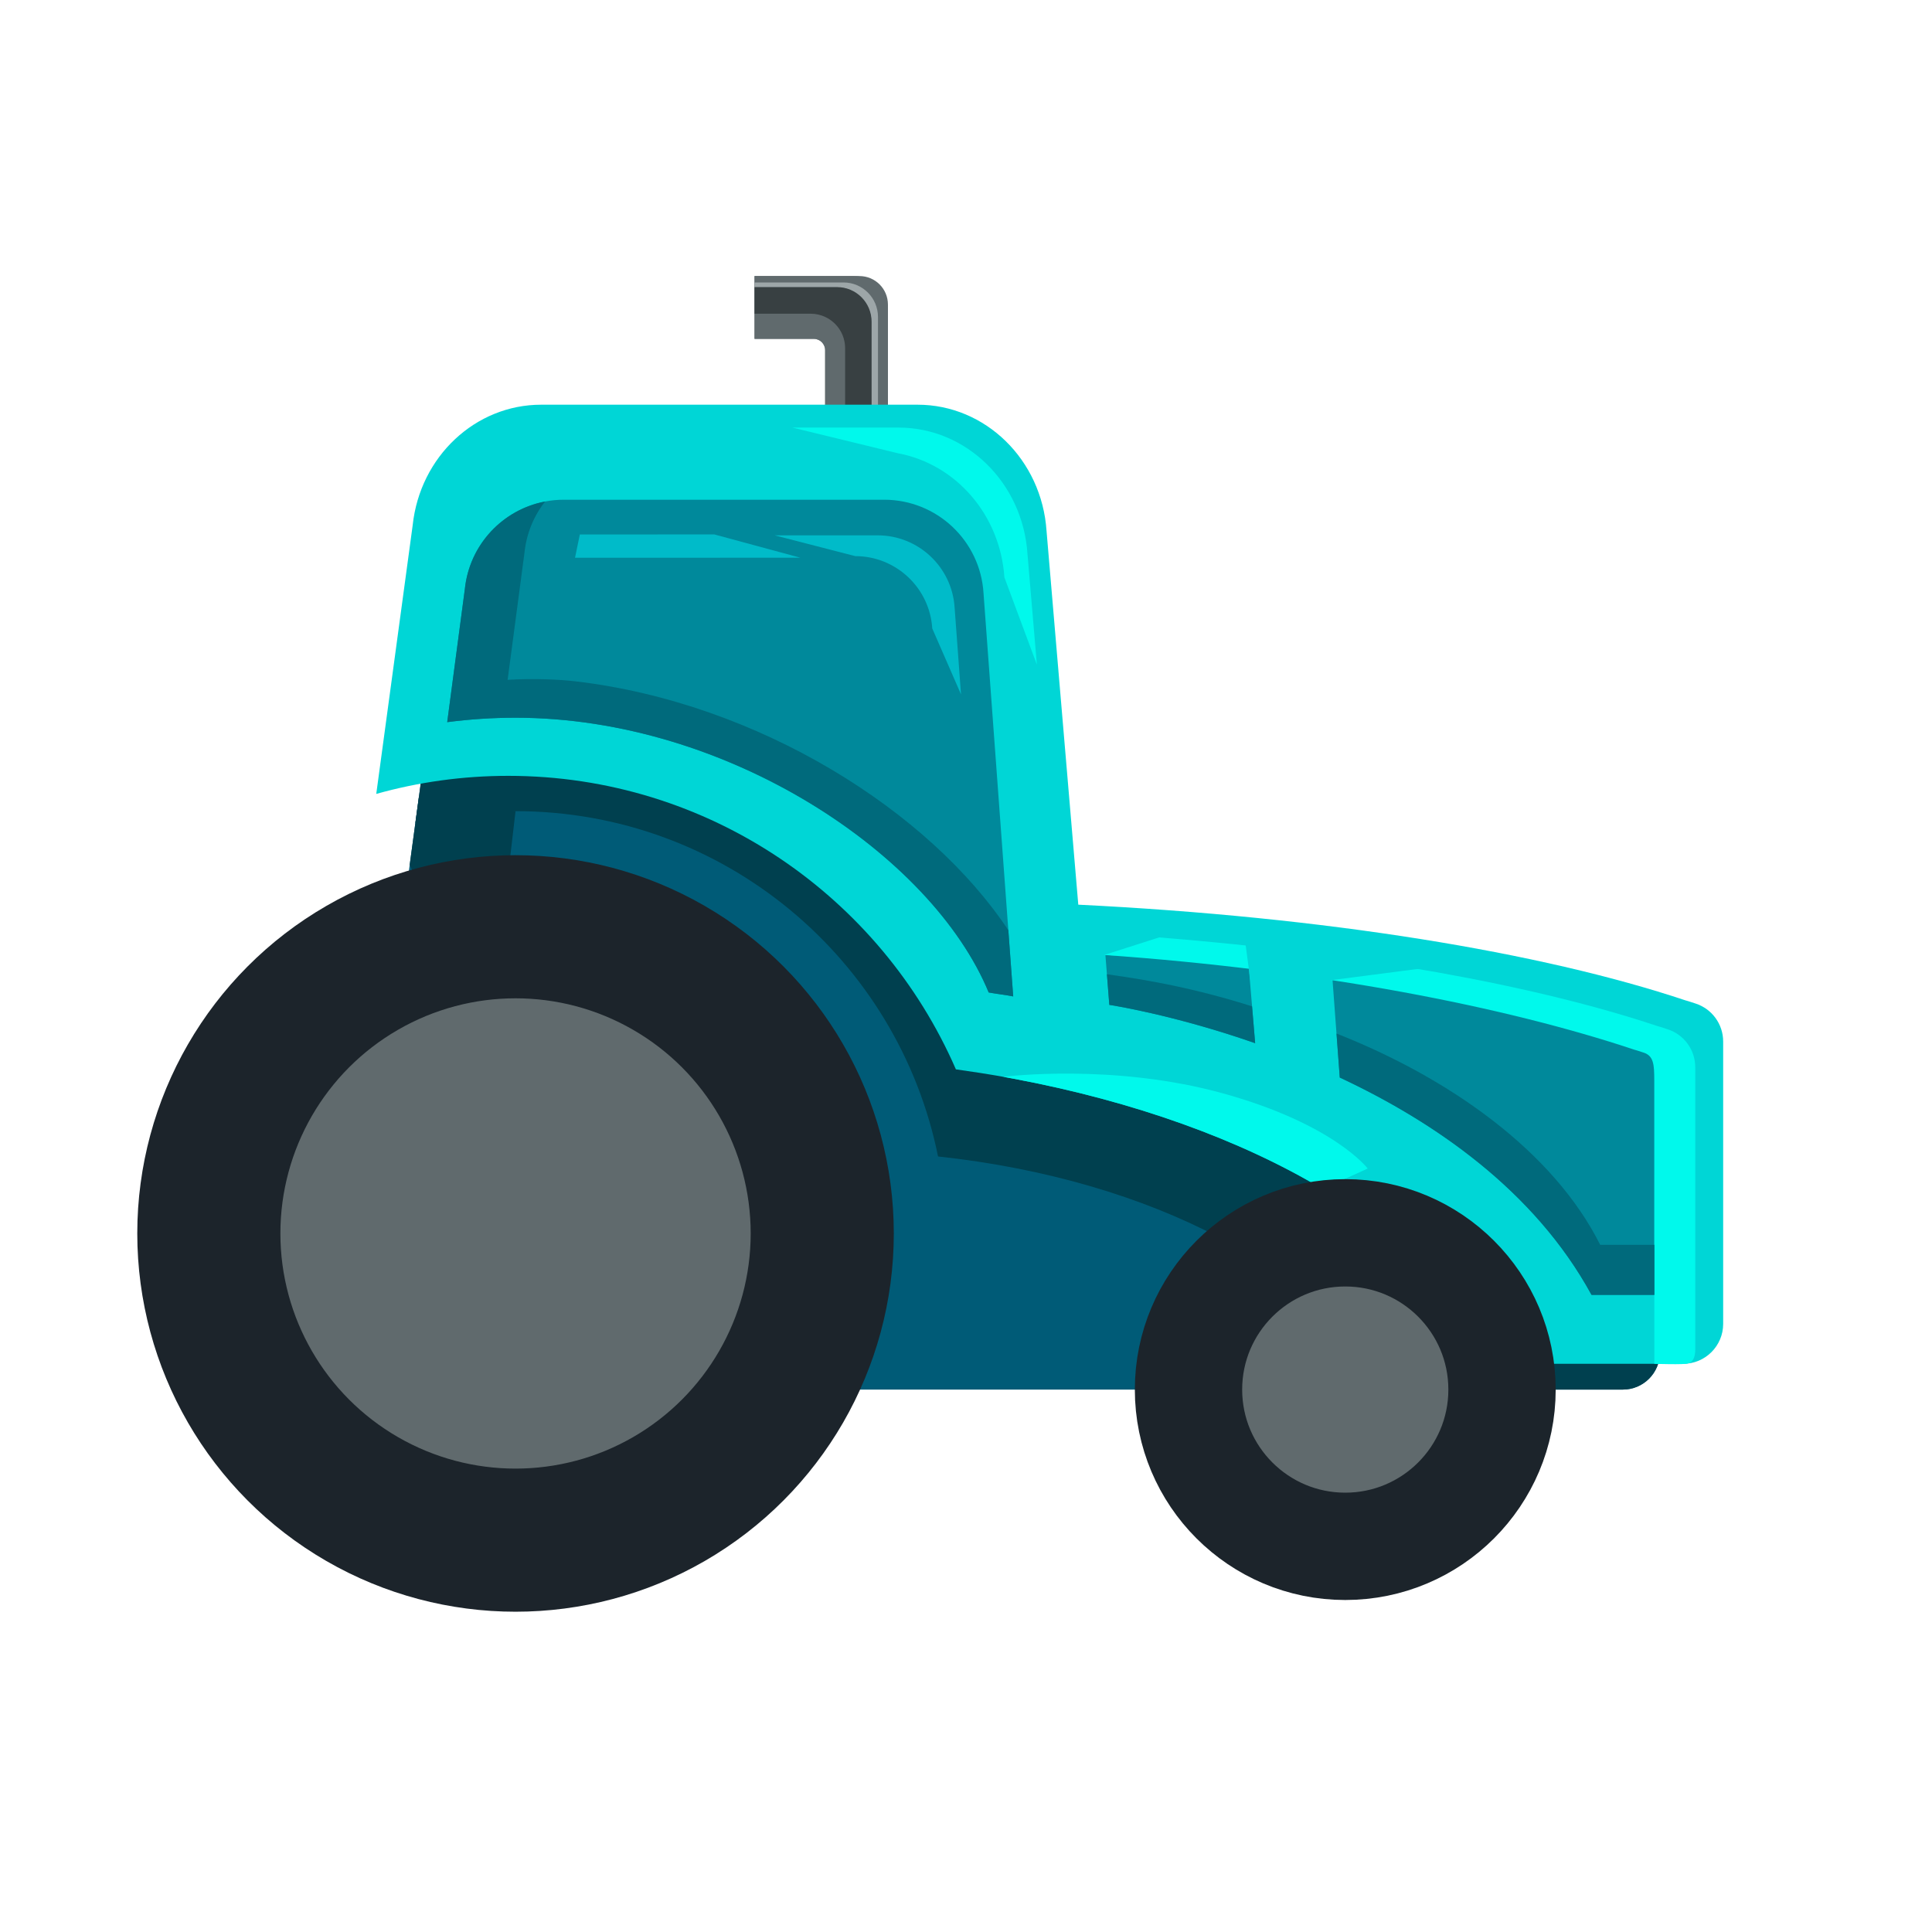 <?xml version="1.0" encoding="utf-8"?>
<!-- Generator: Adobe Illustrator 26.0.3, SVG Export Plug-In . SVG Version: 6.00 Build 0)  -->
<svg version="1.1" id="Слой_1" xmlns="http://www.w3.org/2000/svg" xmlns:xlink="http://www.w3.org/1999/xlink" x="0px" y="0px"
	 viewBox="0 0 1080 1080" style="enable-background:new 0 0 1080 1080;" xml:space="preserve">
<style type="text/css">
	.st0{fill:#E5E5E5;}
	.st1{fill:#96FF31;}
	.st2{fill:#84EA00;}
	.st3{fill:#A9B4B5;}
	.st4{fill:#869496;}
	.st5{fill:#EA5F00;}
	.st6{fill:#C65000;}
	.st7{fill:#FF7300;}
	.st8{fill:#899296;stroke:#54606D;stroke-width:15;stroke-miterlimit:10;}
	.st9{fill:#778389;stroke:#54606D;stroke-width:15;stroke-linecap:round;stroke-linejoin:round;stroke-miterlimit:10;}
	.st10{fill:#54606D;}
	.st11{fill:#FFBE2C;}
	.st12{fill:#FF9D00;}
	.st13{fill:#899296;}
	.st14{fill:#BCBFC1;}
	.st15{fill:#FFD488;}
	.st16{fill:#FF2A00;}
	.st17{fill:#DD0A00;}
	.st18{fill:#FFEEA9;}
	.st19{fill:#FFDC9F;}
	.st20{fill:#606A6D;stroke:#1C242B;stroke-width:30;stroke-miterlimit:10;}
	.st21{fill:#FFCF48;}
	.st22{fill:#FF7761;}
	.st23{fill:#606A6D;}
	.st24{fill:#005B77;}
	.st25{fill:#00404F;}
	.st26{fill:#9DA6A8;}
	.st27{fill:#384042;}
	.st28{fill:#00D6D6;}
	.st29{fill:#00F9EC;}
	.st30{fill:#606A6D;stroke:#1C242B;stroke-width:80;stroke-miterlimit:10;}
	.st31{fill:#606A6D;stroke:#1C242B;stroke-width:60;stroke-miterlimit:10;}
	.st32{fill:#00899B;}
	.st33{fill:#006A7C;}
	.st34{fill:#00BBC9;}
	.st35{fill:#FFDA00;}
	.st36{fill:#F7B000;}
	.st37{fill:#FFEA80;}
	.st38{fill:#7C9998;}
	.st39{fill:none;stroke:#B73800;stroke-width:8;stroke-miterlimit:10;}
	.st40{fill:#A1B2B1;}
	.st41{fill:#42727A;}
	.st42{fill:#B73800;}
	.st43{fill:#A1DB00;}
	.st44{fill:#76C100;}
	.st45{fill:#00AFA6;}
	.st46{fill:#006F77;}
	.st47{fill:#C14000;}
	.st48{fill:#FF6F0D;stroke:#CC2B00;stroke-width:4;stroke-miterlimit:10;}
	.st49{fill:#FFEB76;}
	.st50{fill:#FFD93B;}
	.st51{fill:#842500;}
	.st52{fill:#DFFF22;}
	.st53{fill:#6CF5FF;}
	.st54{fill:#00CFFF;}
	.st55{fill:#00A5F7;}
	.st56{fill:none;stroke:#9B00CE;stroke-width:3;stroke-miterlimit:10;}
	.st57{fill:none;stroke:#D376FF;stroke-width:3;stroke-miterlimit:10;}
	.st58{fill:none;stroke:#7400A5;stroke-width:3;stroke-miterlimit:10;}
	.st59{fill:#BBFDFF;}
	.st60{fill:#92FCFF;}
	.st61{fill:#A6FFFF;}
	.st62{fill:none;stroke:#F7ABFF;stroke-width:3;stroke-miterlimit:10;}
	.st63{fill:#D08DFF;}
	.st64{fill:#AF48FF;}
	.st65{fill:#7F00E2;}
	.st66{fill:#ECC2FF;}
	.st67{fill:#006FDD;}
	.st68{fill:#004FC1;}
	.st69{fill:#2A333A;stroke:#A0ACAF;stroke-width:30;stroke-miterlimit:10;}
	.st70{fill:#DB0000;}
	.st71{fill:#9B0000;}
	.st72{fill:#7C0000;}
	.st73{fill:#FF1F1F;}
	.st74{fill:#80C6FF;}
	.st75{fill:#E2E2E2;}
</style>
<g>
	<g>
		<path class="st23" d="M461.26,154.32h19.17c8.8,0,15.93,7.13,15.93,15.93v62.58h-35.1V154.32z"/>
		<rect x="421.8" y="154.31" class="st23" width="39.46" height="35.1"/>
		<g>
			<path class="st23" d="M454.92,189.42c3.5,0,6.34,2.84,6.34,6.34v-6.34H454.92z"/>
		</g>
	</g>
	<path class="st24" d="M927.88,609.61v146.47c0,11.43-9.27,20.7-20.71,20.7h-676.1c-11.43,0-20.7-9.27-20.7-20.7V621.08l3.22-23.79
		l10.36-76.36l19.09-140.9l5.18-38.17c3.82-35.6,32.5-62.51,66.64-62.51h195.21c35.21,0,64.42,28.58,66.89,65.43l16.47,193.87
		c128.17,6.3,240.07,24.62,314.92,49.63h0.01c0.48,0.11,0.94,0.24,1.42,0.4l3.8,1.23C922.1,592.68,927.88,600.64,927.88,609.61z"/>
	<g>
		<path class="st23" d="M496.36,173.6v59.23h-35.1v-37.07c0-3.5-2.83-6.34-6.34-6.34H421.8v-35.1h55.28
			C487.73,154.31,496.36,162.95,496.36,173.6z"/>
	</g>
	<polygon class="st25" points="288.19,453.43 273.05,583.15 229.02,483.47 234.13,445.71 	"/>
	<path class="st25" d="M913.57,589.92l-3.8-1.23c-0.47-0.16-0.93-0.29-1.42-0.4h-0.01c-74.85-25.01-186.74-43.33-314.92-49.63
		l-16.47-193.87c-2.47-36.86-31.68-65.43-66.89-65.43H314.85c-34.14,0-62.82,26.91-66.64,62.51l-5.18,38.17l-10.83,79.95
		c17.97-4.28,36.71-6.55,55.99-6.55c116.66,0,213.96,82.91,236.18,193.03c120.28,12.97,216.79,64.66,247.67,130.32h135.13
		c11.45,0,20.71-9.27,20.71-20.7V609.61C927.88,600.64,922.1,592.68,913.57,589.92z"/>
	<path class="st26" d="M421.8,157.9h39.46h10.27c10.65,0,19.27,8.64,19.27,19.29v55.65v3.58h-3.75v-3.58v-52.91
		c0-10.65-8.63-19.29-19.27-19.29h-6.52H421.8V157.9z"/>
	<path class="st27" d="M487.21,179.78v59.23h-14.79v-44.36c0-7.76-4.57-14.43-11.17-17.5c-2.47-1.15-5.21-1.79-8.11-1.79H421.8
		V160.5h46.14C478.59,160.5,487.21,169.14,487.21,179.78z"/>
	<path class="st28" d="M963.26,582.2v157.86c0,12.32-9.99,22.31-22.32,22.31H831.47c-13.33-36.44-45.88-70.06-92.1-97.7
		c-45.88-27.44-105.22-49-172.59-61.64c-1.97-0.38-3.94-0.73-5.93-1.09c-8.7-1.54-17.54-2.93-26.5-4.17
		c-42-96.55-138.23-164.07-250.24-164.07c-25.57,0-50.31,3.52-73.78,10.1l20.36-150.2c4.11-38.37,35.03-67.37,71.82-67.37h210.41
		c37.96,0,69.44,30.81,72.1,70.53l17.75,208.96c138.14,6.8,258.75,26.55,339.42,53.49h0.01c0.52,0.12,1.02,0.27,1.52,0.44l4.1,1.33
		C957.03,563.96,963.26,572.54,963.26,582.2z"/>
	<path class="st29" d="M764.56,653.22l-25.19,11.46c-45.88-27.44-105.22-49-172.59-61.64c-1.97-0.38-3.94-0.73-5.93-1.09
		c1.2-0.15,61.68-7.72,123.04,9.32C745.87,628.47,764.56,653.22,764.56,653.22z"/>
	<circle class="st30" cx="288.19" cy="689.51" r="171.45"/>
	<circle class="st31" cx="752.01" cy="776.78" r="87.63"/>
	<path class="st32" d="M288.19,401.21c118.7,0,232.77,76.69,264.49,153.59c3.75,0.69,9.58,1.42,13.71,2.2l-16.6-225.49
		c-1.83-29.32-26.15-52.16-55.53-52.16H315.19c-28.52,0-52.43,21.57-55.34,49.95l-9.86,74.4
		C262.49,402.06,275.24,401.21,288.19,401.21z"/>
	<g>
		<path class="st32" d="M698.05,540.39c-47.3-5.27-80.12-6.56-80.12-6.56l2.19,27.9c0,0,35.31,5.28,81.52,21.41L698.05,540.39z"/>
		<path class="st32" d="M744.79,546.39l4.14,55.95c52.78,24.69,108.85,63.09,140.74,121.5h35.13V590.47
			C869.13,568.39,802.04,554.75,744.79,546.39z"/>
	</g>
	<path class="st29" d="M502.01,253.4c32.08,5.96,57.09,34.14,59.45,69.35l18.17,48.82l-5.27-62.02
		c-2.66-39.72-34.14-70.53-72.1-70.53h-59.33l59.06,14.37L502.01,253.4z"/>
	<path class="st29" d="M947.66,754.46c0-17.71,0-157.86,0-157.86c0-9.67-6.23-18.25-15.43-21.22l-4.1-1.33
		c-0.51-0.17-1-0.31-1.52-0.44h-0.01c-68.59-22.91-166.07-40.61-278.65-49.58l-30.69,9.81c120.19,8.46,224.2,28.85,296.43,52.98
		h0.01c0.52,0.12,1.02,0.27,1.52,0.44l4.1,1.33c4.81,1.9,5.49,6.03,5.49,15.7l-0.02,158.1c0,0,17.3,0.58,18.71-0.24
		C943.51,762.14,947.66,761.84,947.66,754.46z"/>
	<polygon class="st28" points="699.17,549.68 695.98,525.64 811.59,539.16 744.79,547.84 	"/>
	<path class="st33" d="M321.53,380.85c-8.63-1.01-22.67-1.69-37.76-0.83l9.42-71.09c1.11-10.79,5.26-20.59,11.54-28.6
		c-23.71,4.52-42.33,24.14-44.88,48.96l-9.86,74.4c12.5-1.63,25.25-2.48,38.2-2.48c118.7,0,232.77,76.69,264.49,153.59
		c3.75,0.69,9.58,1.42,13.71,2.2l-2.72-36.98C519.77,453.7,424.23,392.85,321.53,380.85z"/>
	<path class="st33" d="M618.77,544.6l1.34,17.13c0,0,35.31,5.28,81.52,21.41l-1.73-20.59C659.56,549.72,627.75,546.03,618.77,544.6z
		"/>
	<path class="st34" d="M537.21,388.16L537.21,388.16l-3.57-48.47c-1.42-22.73-20.27-40.43-43.04-40.43h-57.55l45.05,11.62
		c22.77,0,41.62,17.71,43.04,40.43L537.21,388.16z"/>
	<path class="st33" d="M894.52,695.87c-26.32-52.5-84.63-93.41-147.4-118.11l1.82,24.59c52.78,24.69,108.85,63.09,140.74,121.5
		h35.13v-27.97H894.52z"/>
	<polygon class="st34" points="399.26,298.74 324.13,298.78 321.44,311.8 447.37,311.76 	"/>
</g>
</svg>
